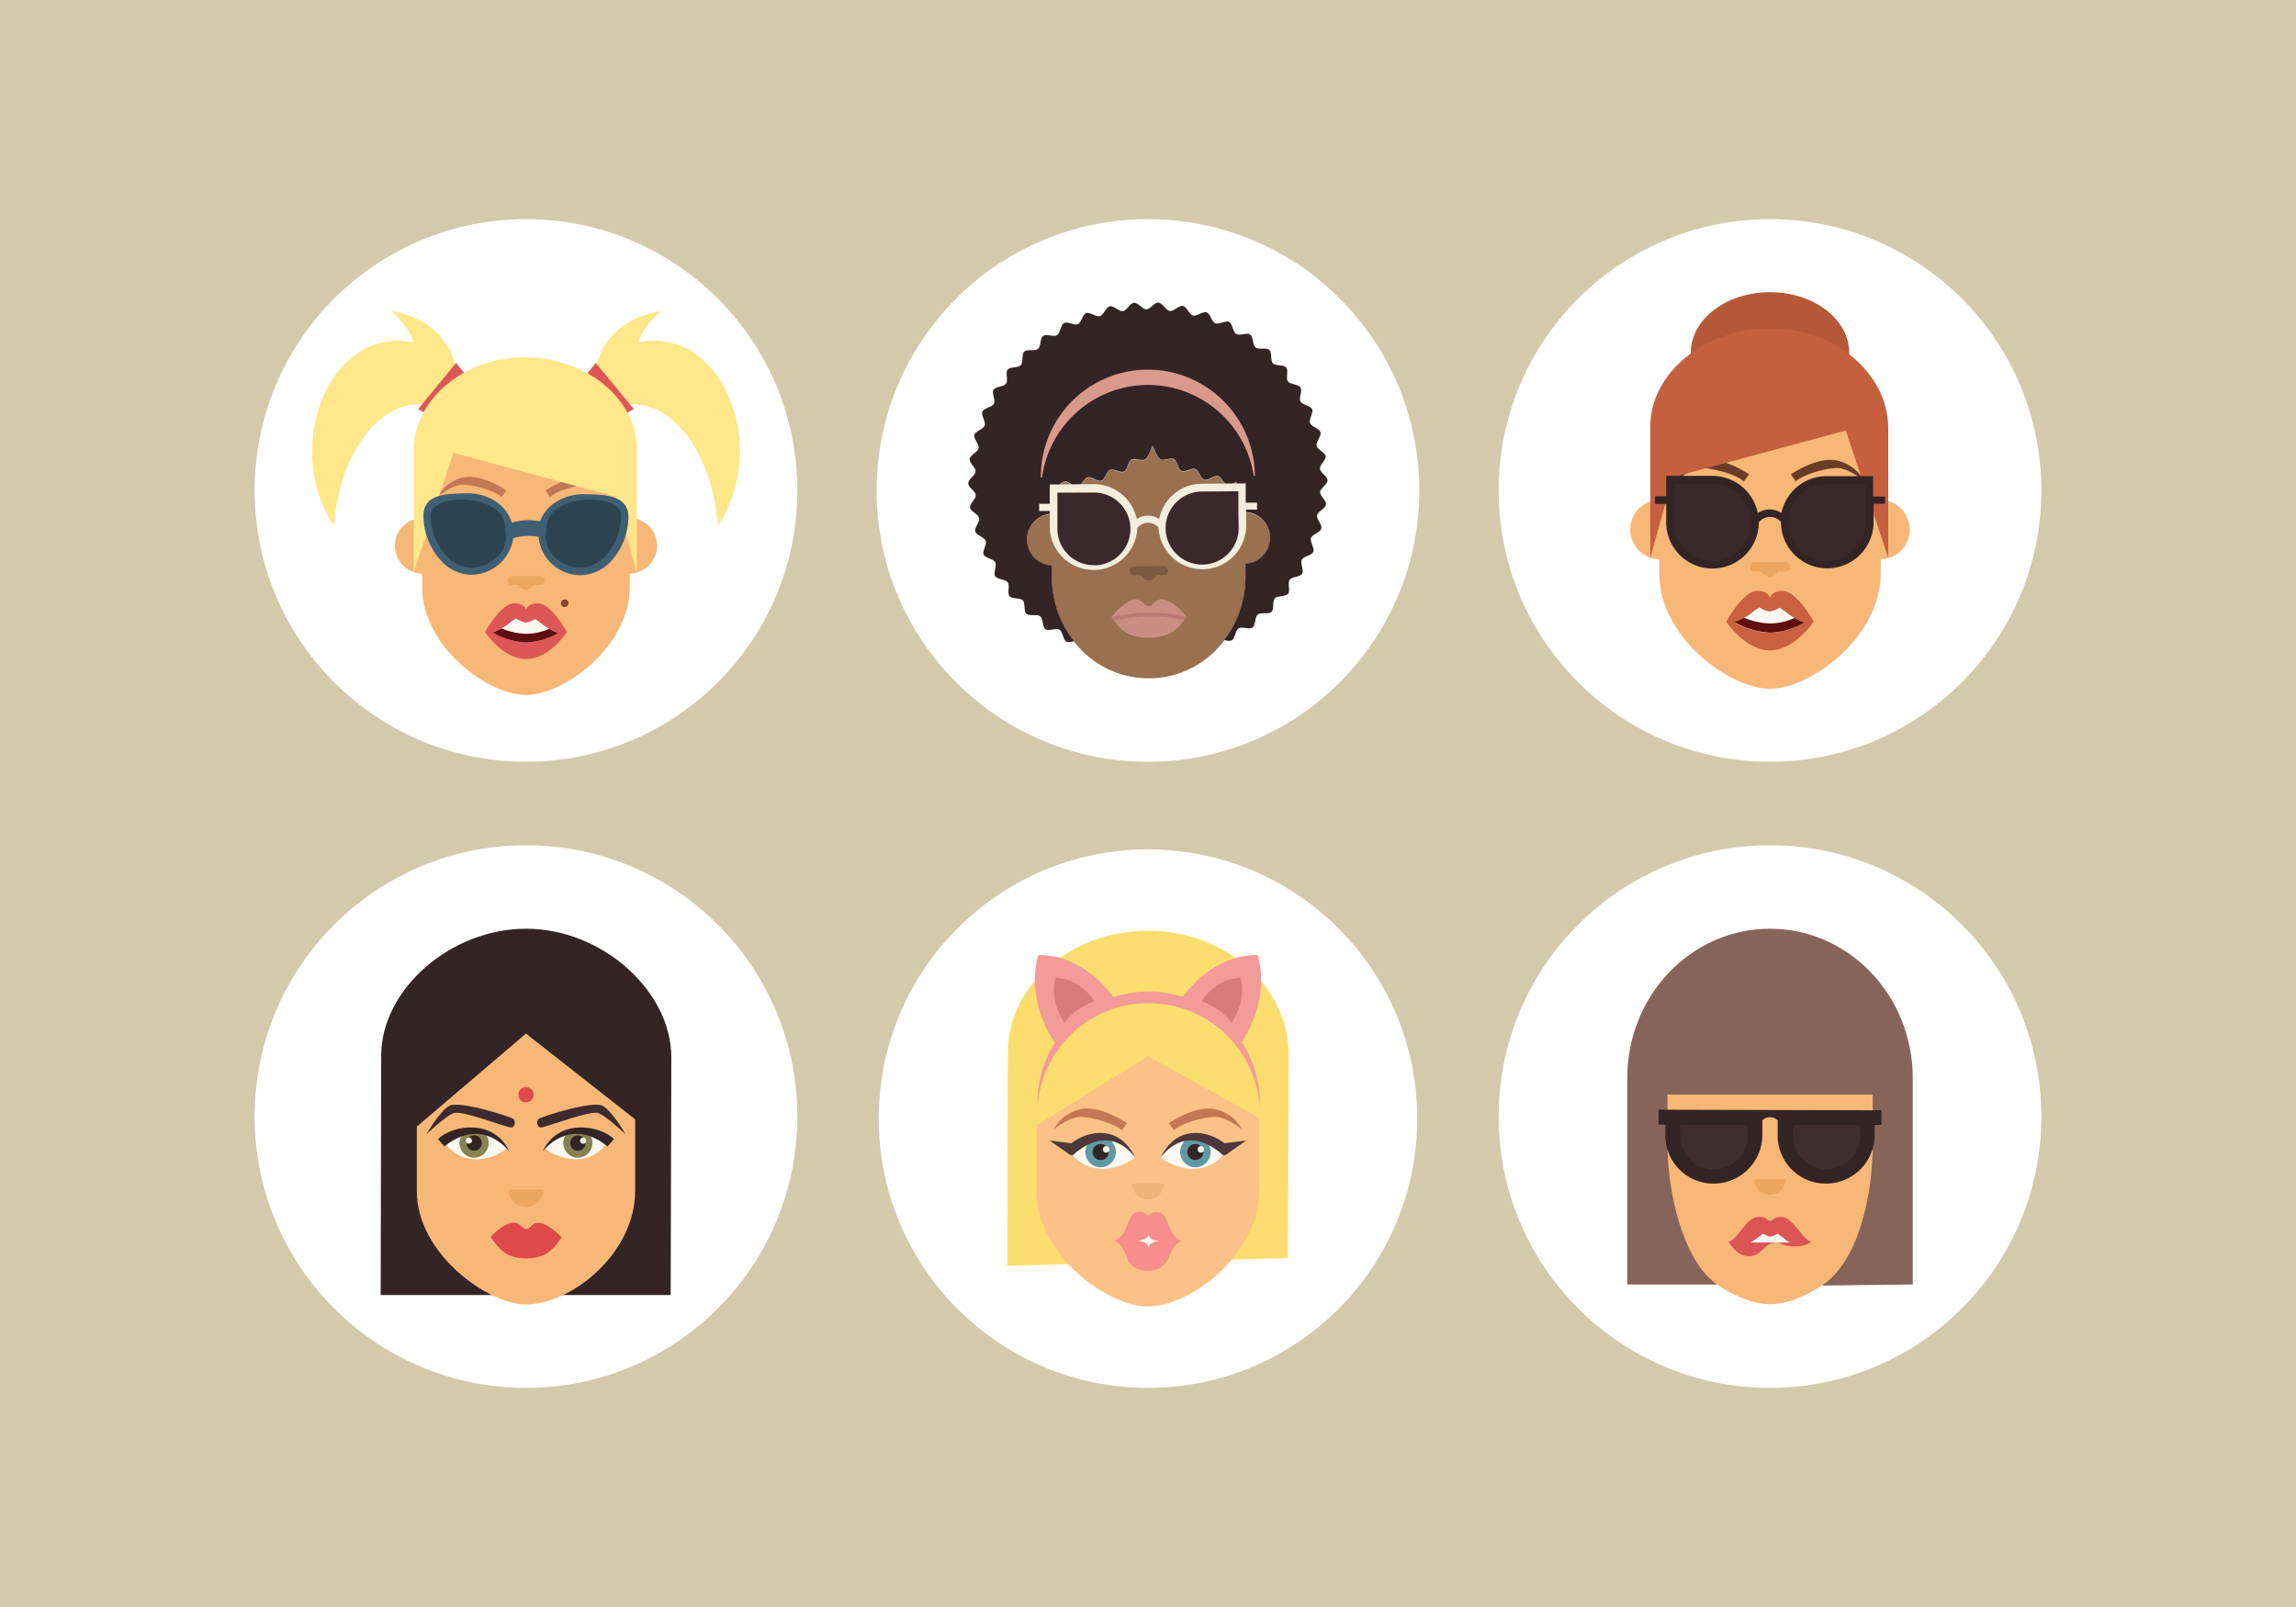 <svg xmlns="http://www.w3.org/2000/svg" viewBox="0 0 550 385"><defs><style>.cls-1{fill:#d3c9ab;}.cls-2{fill:#fff;}.cls-3{fill:#f7b777;}.cls-4{fill:#eda65f;}.cls-5{fill:#876459;}.cls-6{fill:#332426;}.cls-7{fill:#402d30;}.cls-8{fill:#db5555;}.cls-9{fill:#faf8f1;}.cls-10{fill:#fadd6e;}.cls-11{fill:#fcc186;}.cls-12{fill:#c27854;}.cls-13{fill:#edb276;}.cls-14{fill:#f29b98;}.cls-15{fill:#d67d7a;}.cls-16{fill:#f78e8b;}.cls-17{fill:#6298a1;}.cls-18{fill:#4f383c;}.cls-19{fill:#de4949;}.cls-20{fill:#3d2b2e;}.cls-21{fill:#878252;}.cls-22{fill:#b55839;}.cls-23{fill:#c9603f;}.cls-24{fill:#5e0e0e;}.cls-25{fill:#6b3c25;}.cls-26{fill:#c5603f;}.cls-27{fill:#3a292c;}.cls-28{fill:#997050;}.cls-29{fill:#7c5940;}.cls-30{fill:#d9998b;}.cls-31{fill:#c98e81;}.cls-32{opacity:0.5;}.cls-33{fill:#ab6767;}.cls-34{fill:#f2eddc;}.cls-35{fill:#ffe78a;}.cls-36{fill:#de5757;}.cls-37{fill:#3f5f73;}.cls-38{fill:#2c4350;}.cls-39{fill:#85472d;}</style></defs><title>free-cartoon-female-vector-avatars</title><g id="background"><rect id="color" class="cls-1" width="550" height="385"/></g><g id="avatars"><circle class="cls-2" cx="424" cy="267.5" r="65"/><path class="cls-3" d="M450.3,256.18c0-15-11.87-27.27-26.3-27.27s-26.3,12.25-26.3,27.27v29c0,15,16.51,27.27,26.3,27.27,10,0,26.3-12.25,26.3-27.37Z"/><path class="cls-4" d="M427.69,282.53a3.69,3.69,0,1,1-7.38,0Z"/><path class="cls-5" d="M458.2,307.73V258.31c0-19.86-15.36-35.81-34.2-35.81-19,0-34.2,16.12-34.2,35.81v49.42h21.55c-8.33-5.67-11.91-22.52-11.91-33.38V262.23h49.16v12.2c0,11-3,27.43-12.16,33.56Z"/><path class="cls-6" d="M397.31,265.86v3.57h1.62V272a11.51,11.51,0,0,0,11.56,11.56A11.67,11.67,0,0,0,422.16,272v-3.57a2.37,2.37,0,0,1,1.84-.76,2.23,2.23,0,0,1,1.84.76V272a11.51,11.51,0,0,0,11.56,11.56A11.67,11.67,0,0,0,449.07,272v-2.49h1.62V266Z"/><path class="cls-7" d="M429.51,272v-2.49h16.1V272a8,8,0,0,1-8.11,8.11h0A8.07,8.07,0,0,1,429.51,272Z"/><path class="cls-7" d="M410.6,280.13h0a8,8,0,0,1-8.11-8.11v-2.49h16.1V272A7.93,7.93,0,0,1,410.6,280.13Z"/><path class="cls-8" d="M425.3,297.67c1.89,0,1.41.94,4.6.94s4-1.18,4-1.18c-1.89,0-4.36-5.89-7.19-5.89-2,0-1.77.94-2.71.94h0c-.94,0-.47-.94-2.71-.94-3.06,0-5.3,5.89-7.19,5.89,0,0,1.77,3.54,4.83,3.54S422.7,297.67,425.3,297.67Z"/><path class="cls-9" d="M428.83,297.67a3.73,3.73,0,0,1-1.41-.94,17.73,17.73,0,0,1-1.53-1.18,5.31,5.31,0,0,1-1.77.71,4.35,4.35,0,0,1-1.77-.71s-.35.24-1.53,1.18a14.67,14.67,0,0,0-1.41.94Z"/><circle class="cls-2" cx="275" cy="268" r="64.5"/><path class="cls-10" d="M308.69,252.64c.06-16.2-15-29.57-33.53-29.64s-33.68,12.91-33.74,29.1l-.12,51.15,67.24-1.87Z"/><path class="cls-11" d="M301.69,255.84c0-15.24-12-27.68-26.69-27.68s-26.69,12.44-26.69,27.68v29.48c0,15.24,16.75,27.68,26.69,27.68,10.12,0,26.69-12.44,26.69-27.78Z"/><path class="cls-12" d="M281.19,270.8,280,269.08s5.74-4,10.55-3.44a9.67,9.67,0,0,1,7,4.93s-3.56-2.87-6.31-3C288.76,267.47,282.91,269.08,281.19,270.8Z"/><path class="cls-12" d="M268.69,270.8l1.26-1.72s-5.74-4-10.55-3.44a9.68,9.68,0,0,0-7,4.93s3.56-2.87,6.31-3C261.23,267.59,267,269.08,268.69,270.8Z"/><path class="cls-13" d="M278.74,283.58a3.74,3.74,0,1,1-7.49,0Z"/><path class="cls-10" d="M302.14,250.73c0-13-12.07-23.82-27-23.88S248,237.25,248,250.3l-.1,19.57L275,253l27,15Z"/><path class="cls-14" d="M275.18,240.34a26.62,26.62,0,0,1,26.58,25.22q0-.69,0-1.4a26.62,26.62,0,1,0-53.24,0q0,.7,0,1.4A26.62,26.62,0,0,1,275.18,240.34Z"/><path class="cls-14" d="M253,250.29s-7.47-9.63-4.34-21.44c0,0,10.36-1.2,18.79,11.08C267.41,239.93,258.5,242.82,253,250.29Z"/><path class="cls-15" d="M255,245s-3.71-4.79-2.15-10.65c0,0,5.15-.6,9.34,5.51A16.21,16.21,0,0,0,255,245Z"/><path class="cls-14" d="M297,250.29s7.47-9.63,4.34-21.44c0,0-10.36-1.2-18.79,11.08C282.59,239.93,291.5,242.82,297,250.29Z"/><path class="cls-15" d="M295,245s3.71-4.79,2.15-10.65c0,0-5.15-.6-9.34,5.51A16.21,16.21,0,0,1,295,245Z"/><path class="cls-16" d="M266.58,297.3c2.58-.41,3.26-3.67,4.21-5.57a2.44,2.44,0,0,1,4.21-.41,2.56,2.56,0,0,1,4.21.41c1,1.9,1.63,5.3,4.21,5.57h0c-2,.27-2.85,2.45-3.53,4.21-1.63,3.94-8.29,3.94-9.92,0-.54-1.77-1.36-3.94-3.4-4.21Zm11.14,0c-1.63-.14-2.45-.54-2.58-1.63-.14,1-1.09,1.36-2.58,1.63h0c1.63.14,2.45.54,2.58,1.63.14-1,1.09-1.49,2.58-1.63Z"/><path class="cls-9" d="M277.72,297.3h0c-1.63-.14-2.45-.54-2.58-1.63-.14,1-1.09,1.36-2.58,1.63h0c1.63.14,2.45.54,2.58,1.63C275.27,298,276.22,297.43,277.72,297.3Z"/><path class="cls-9" d="M294.66,274.66C291.31,273,284.42,269,278,277.19h0c2.43,2.23,11.25,6.18,16.62-2.53Z"/><path class="cls-9" d="M286.25,275.17a1.48,1.48,0,1,0,1.62-1.32A1.63,1.63,0,0,0,286.25,275.17Z"/><path class="cls-17" d="M290,276a3.65,3.65,0,1,1-3.65-3.65A3.65,3.65,0,0,1,290,276Z"/><path class="cls-6" d="M288.27,276a1.92,1.92,0,1,1-1.93-1.92A1.92,1.92,0,0,1,288.27,276Z"/><path class="cls-9" d="M288.44,275.37a.78.78,0,1,1-.78-.78A.78.78,0,0,1,288.44,275.37Z"/><path class="cls-9" d="M255.34,274.66c5.37,8.71,14.18,4.76,16.62,2.53h0c-6.38-8.23-13.27-4.15-16.62-2.53Z"/><path class="cls-9" d="M262.13,273.85a1.48,1.48,0,1,0,1.62,1.32A1.63,1.63,0,0,0,262.13,273.85Z"/><path class="cls-17" d="M267.3,276a3.65,3.65,0,1,1-3.65-3.65A3.65,3.65,0,0,1,267.3,276Z"/><path class="cls-6" d="M265.58,276a1.92,1.92,0,1,1-1.93-1.92A1.92,1.92,0,0,1,265.58,276Z"/><path class="cls-9" d="M265.75,275.37a.78.78,0,1,1-.78-.78A.78.78,0,0,1,265.75,275.37Z"/><path class="cls-18" d="M293.32,273.89c-3.71-2.94-11.48-4.78-15.37,3.61,0,0,5.63-9.15,15.1-.69l.61-.15,4.88-3.42Z"/><path class="cls-18" d="M256.65,273.89c3.71-2.94,11.48-4.78,15.37,3.61,0,0-5.63-9.15-15.1-.69l-.61-.15-4.88-3.42Z"/><circle class="cls-2" cx="126" cy="267.5" r="65"/><path class="cls-6" d="M160.81,253.37c.06-15.87-16.48-30.8-34.65-30.87S91.37,237,91.31,252.85l-.12,57.41h69.47Z"/><path class="cls-3" d="M152.15,256.51c0-14.93-11.8-27.12-26.15-27.12s-26.15,12.18-26.15,27.12v28.88c0,14.93,17,27.12,26.15,27.12,10.85,0,26.15-12.18,26.15-27.21Z"/><path class="cls-19" d="M134.52,296.47c-2.11,3-3.85,5-8.54,5s-6.29-2.12-8.5-5.09c0,0,3.1-3.44,5.57-3.44,1.85,0,1.85,1.49,3,1.49s1.12-1.48,3-1.47C131.57,293.12,134.52,296.47,134.52,296.47Z"/><path class="cls-4" d="M130.16,285a4.16,4.16,0,0,1-8.32,0Z"/><path class="cls-6" d="M152.59,250.86c0-12.78-11.82-23.33-26.46-23.39s-26.58,10.19-26.62,23l-.1,19.81L126,247.62l26.47,20.8Z"/><path class="cls-20" d="M122.37,270.11c.77.11,1.32-1.21.66-2-.55-.55-13-4.5-15.38-3.19s-5.49,6.81-5.49,6.81,4.5-4.28,6.48-5.05S120.95,270,122.37,270.11Z"/><path class="cls-20" d="M129.63,270.11c-.77.11-1.32-1.21-.66-2,.55-.55,13-4.5,15.38-3.19s5.49,6.81,5.49,6.81-4.5-4.28-6.48-5.05S131.05,270,129.63,270.11Z"/><path class="cls-19" d="M127.83,262.28a1.83,1.83,0,1,1-1.83-1.83A1.83,1.83,0,0,1,127.83,262.28Z"/><path class="cls-9" d="M146.37,272.6c-3.2-1.55-9.79-5.44-15.89,2.42h0c2.33,2.13,10.67,5.88,15.89-2.42Z"/><path class="cls-9" d="M138.33,273.08a1.41,1.41,0,1,0,1.55-1.26A1.56,1.56,0,0,0,138.33,273.08Z"/><path class="cls-21" d="M141.92,273.86a3.49,3.49,0,1,1-3.49-3.49A3.49,3.49,0,0,1,141.92,273.86Z"/><path class="cls-6" d="M140.27,273.86a1.84,1.84,0,1,1-1.84-1.84A1.84,1.84,0,0,1,140.27,273.86Z"/><path class="cls-9" d="M140.43,273.28a.74.74,0,1,1-.74-.74A.74.74,0,0,1,140.43,273.28Z"/><path class="cls-6" d="M147.09,272.9c-3.52-3.41-13.39-5-17.12,3,0,0,6.35-8.66,15.57-1.25Z"/><path class="cls-9" d="M105.63,272.6c5.22,8.3,13.56,4.55,15.89,2.42h0c-6.1-7.87-12.69-4-15.89-2.42Z"/><path class="cls-9" d="M112.12,271.82a1.41,1.41,0,1,0,1.55,1.26A1.56,1.56,0,0,0,112.12,271.82Z"/><path class="cls-21" d="M113.57,270.37a3.49,3.49,0,1,1-3.49,3.49A3.49,3.49,0,0,1,113.57,270.37Z"/><path class="cls-6" d="M113.57,272a1.84,1.84,0,1,1-1.84,1.84A1.84,1.84,0,0,1,113.57,272Z"/><path class="cls-9" d="M112.31,272.53a.74.74,0,1,1-.74.74A.74.74,0,0,1,112.31,272.53Z"/><path class="cls-6" d="M104.91,272.9c3.52-3.41,13.39-5,17.12,3,0,0-6.35-8.66-15.57-1.25Z"/><circle class="cls-2" cx="424" cy="117.5" r="65"/><ellipse class="cls-22" cx="424" cy="84.52" rx="18.98" ry="14.52"/><path class="cls-3" d="M444.93,134h5.4a7.11,7.11,0,1,0,.08-14.23H445"/><path class="cls-3" d="M403,119.76h-5.4a7.11,7.11,0,1,0,.08,14.23h5.4"/><path class="cls-3" d="M450.52,108.2c0-15.15-12-27.51-26.52-27.51S397.48,93,397.48,108.2v29.3c0,15.15,16.79,27.51,26.52,27.51s26.52-12.36,26.52-27.61Z"/><path class="cls-4" d="M427.77,134.65h-7.43a1.14,1.14,0,0,0,0,2.28h1.74a2.06,2.06,0,0,0,1.92,1.26,2.12,2.12,0,0,0,1.92-1.26h1.74a1.1,1.1,0,0,0,1.14-1.14C428.73,135.13,428.37,134.65,427.77,134.65Z"/><path class="cls-23" d="M434.46,148.91s-4-7.36-7.47-7.36c-2.64,0-3,1.72-3,1.72h0s-.23-1.72-3-1.72c-3.45,0-7.47,7.36-7.47,7.36s4.48,6.9,10.46,6.9S434.46,148.91,434.46,148.91Z"/><path class="cls-9" d="M424,151.56a17.28,17.28,0,0,0,8.28-2.42,15.9,15.9,0,0,1-3.91-2.07,16.61,16.61,0,0,0-2.07-1.49,6.44,6.44,0,0,1-2.41.92,6.05,6.05,0,0,1-2.41-1A16.63,16.63,0,0,0,419.4,147a15.93,15.93,0,0,1-3.91,2.07,18.16,18.16,0,0,0,8.51,2.53"/><path class="cls-24" d="M424,149.36a16.34,16.34,0,0,1-6.18-1.38,19.59,19.59,0,0,1-2.33,1.05,18.75,18.75,0,0,0,8.51,2.53,17.86,17.86,0,0,0,8.28-2.42,12.93,12.93,0,0,1-2.39-1.09A14.36,14.36,0,0,1,424,149.36Z"/><path class="cls-25" d="M430.16,115.36,429,113.65s5.7-4,10.49-3.42a9.61,9.61,0,0,1,7,4.9s-3.53-2.85-6.27-3C437.68,112.05,431.87,113.65,430.16,115.36Z"/><path class="cls-25" d="M417.73,115.36l1.25-1.71s-5.7-4-10.49-3.42a9.62,9.62,0,0,0-7,4.9s3.53-2.85,6.27-3C410.32,112.17,416,113.65,417.73,115.36Z"/><path class="cls-26" d="M452.32,102.61c0-13.08-12.68-23.88-28.17-23.93s-28.78,10.42-28.83,23.5v31.44l5.4-19.3,41.44-11.18,10.16,30.47Z"/><path class="cls-6" d="M451.43,118.95h-2.74v-4.88H437.59a11.05,11.05,0,0,0-10.85,8.84,5.13,5.13,0,0,0-5.67,0,11.11,11.11,0,0,0-10.85-8.9H399.13v4.88h-2.68v1.83h2.68v4.39a11.09,11.09,0,0,0,22.19,0V125l.06.06a3.43,3.43,0,0,1,5.24,0h0a11.09,11.09,0,0,0,22.19,0v-4.39h2.74v-1.77Z"/><path class="cls-27" d="M410.23,134.43a9.2,9.2,0,0,1-9.2-9.2V116h9.2a9.2,9.2,0,0,1,0,18.41Z"/><path class="cls-27" d="M446.86,125.23a9.23,9.23,0,1,1-9.2-9.2h9.2v9.2Z"/><circle class="cls-2" cx="275" cy="117.5" r="65" transform="translate(-0.92 2.17) rotate(-0.45)"/><path class="cls-28" d="M298.15,122.73h-.06a24.47,24.47,0,0,0-2-7.24c-.64.41-1.29.94-1.86.85-.95-.16-1.56-2-2.5-2.22s-2.3,1.16-3.22.88-1.27-2.19-2.17-2.54-2.44.83-3.31.43-1-2.34-1.81-2.81-2.53.49-3.34,0-1.64-3.16-1.78-3.2-.93,2.69-1.73,3.23-2.51-.39-3.34.09-.9,2.42-1.76,2.84-2.43-.73-3.32-.37-1.22,2.27-2.13,2.57-2.3-1.06-3.23-.82-1.52,2.09-2.46,2.25-2.14-1.36-3.09-1.26a2.57,2.57,0,0,0-1.31.91,24.5,24.5,0,0,0-1.72,6.82h-.06a6.22,6.22,0,0,0,0,12.43l0,3.09a24.46,24.46,0,0,0,5.29,15,22.58,22.58,0,0,0,36.07-.28,24.61,24.61,0,0,0,5.06-15.21l0-3a6.22,6.22,0,0,0-.2-12.43Z"/><path class="cls-6" d="M318,115.1c0-1-1.74-1.86-1.81-2.81s1.5-2.11,1.36-3-2-1.6-2.17-2.54,1.2-2.29.93-3.2-2.17-1.32-2.5-2.22.88-2.43.49-3.3-2.33-1-2.78-1.86.53-2.52,0-3.34-2.44-.68-3-1.46.19-2.57-.42-3.31-2.51-.34-3.17-1-.16-2.57-.87-3.22-2.54,0-3.29-.6-.51-2.52-1.3-3.08-2.51.35-3.34-.15-.85-2.43-1.7-2.87-2.44.69-3.32.31-1.17-2.3-2.08-2.61-2.32,1-3.25.76-1.47-2.11-2.42-2.3-2.16,1.32-3.12,1.2-1.75-1.89-2.71-2-2,1.61-2.92,1.61-2-1.64-2.95-1.57-1.74,1.86-2.68,2-2.2-1.35-3.13-1.15-1.46,2.08-2.38,2.34-2.36-1-3.26-.71-1.16,2.26-2,2.64-2.48-.7-3.33-.26-.85,2.39-1.66,2.89-2.55-.36-3.33.2-.51,2.48-1.25,3.1-2.58,0-3.28.65-.17,2.53-.82,3.24-2.56.34-3.16,1.09.18,2.53-.37,3.32-2.49.68-3,1.5.52,2.48.08,3.34-2.37,1-2.75,1.9.85,2.39.54,3.3-2.21,1.33-2.46,2.26,1.17,2.24,1,3.19-2,1.61-2.13,2.58,1.47,2.06,1.41,3-1.77,1.87-1.76,2.84,1.73,1.86,1.8,2.81-1.5,2.1-1.36,3,2,1.6,2.17,2.54-1.2,2.29-.93,3.2,2.17,1.32,2.5,2.22-.87,2.43-.48,3.3,2.33,1,2.77,1.85-.53,2.53,0,3.34,2.44.68,3,1.46-.18,2.57.43,3.31,2.51.34,3.17,1,.16,2.57.87,3.22,2.54,0,3.28.6.51,2.52,1.3,3.08,2.51-.35,3.34.15.85,2.43,1.7,2.87a2.69,2.69,0,0,0,1.77-.17,24.46,24.46,0,0,1-5.29-15l0-3.09a6.22,6.22,0,0,1,0-12.43H252a24.5,24.5,0,0,1,1.72-6.82,2.57,2.57,0,0,1,1.31-.91c1-.1,2.15,1.43,3.09,1.26s1.53-2,2.46-2.25,2.32,1.12,3.23.82,1.24-2.21,2.13-2.57,2.45.79,3.32.37.92-2.36,1.76-2.84,2.53.45,3.34-.09,1.59-3.19,1.73-3.23,1,2.68,1.78,3.2,2.5-.43,3.34,0,.94,2.41,1.81,2.81,2.42-.77,3.31-.43,1.25,2.25,2.17,2.54,2.29-1.1,3.22-.88,1.55,2.06,2.5,2.22c.57.09,1.23-.43,1.86-.85a24.47,24.47,0,0,1,2,7.24h.06a6.22,6.22,0,0,1,.2,12.43l0,3a24.61,24.61,0,0,1-5.06,15.21,2.67,2.67,0,0,0,1.77.14c.85-.45.84-2.39,1.66-2.89s2.55.36,3.33-.2.51-2.48,1.25-3.1,2.58,0,3.28-.65.17-2.53.82-3.24,2.55-.34,3.16-1.09-.18-2.53.37-3.32,2.49-.68,3-1.5-.52-2.48-.08-3.34,2.37-1,2.75-1.9-.85-2.39-.54-3.3,2.21-1.32,2.46-2.26-1.17-2.24-1-3.19,2-1.61,2.13-2.58-1.47-2.06-1.41-3S318,116.07,318,115.1Z"/><path class="cls-29" d="M278.75,135.61l-7.1.06a1.09,1.09,0,0,0,0,2.17h1.66a2,2,0,0,0,1.84,1.19A2,2,0,0,0,277,137.8h1.66a1.05,1.05,0,0,0,1.08-1.1C279.67,136.06,279.32,135.6,278.75,135.61Z"/><path class="cls-30" d="M274.8,92.23A25.62,25.62,0,0,1,300.32,114h.29a25.64,25.64,0,1,0-51.28.4h.29A25.62,25.62,0,0,1,274.8,92.23Z"/><path class="cls-31" d="M284.26,147.76c-2.23,3.2-3.94,4.95-9,5s-6.65-1.68-9.06-4.84c0,0,3.15-4.27,5.8-4.29,2,0,2,1.58,3.2,1.57s1.18-1.6,3.17-1.62C281.18,143.67,284.26,147.76,284.26,147.76Z"/><g class="cls-32"><path class="cls-33" d="M284.13,147.76a38.32,38.32,0,0,0-17.78.14c-.24.06,0,.92.21.86a37.46,37.46,0,0,1,17.38-.14C284.17,148.67,284.37,147.82,284.13,147.76Z"/></g><path class="cls-34" d="M301,120.43l-2.6,0,0-4.62-10.51.08a10.47,10.47,0,0,0-10.21,8.45,4.86,4.86,0,0,0-5.37,0,10.52,10.52,0,0,0-10.34-8.35l-10.51.08,0,4.62-2.54,0v1.73l2.54,0,0,4.16a10.51,10.51,0,0,0,21-.17v-.06l.06.06a3.25,3.25,0,0,1,5,0h0a10.51,10.51,0,0,0,21-.17l0-4.16,2.6,0v-1.67Z"/><path class="cls-27" d="M262.09,135.4a8.71,8.71,0,0,1-8.79-8.65l0-4.16v-1.73l0-2.83L262,118a8.72,8.72,0,0,1,.14,17.44Z"/><path class="cls-27" d="M296.72,126.41a8.75,8.75,0,1,1-8.79-8.65l8.72-.07,0,2.83v1.73Z"/><circle class="cls-2" cx="126" cy="117.5" r="65"/><path class="cls-35" d="M93.63,74.5S98,78,99,82a22.38,22.38,0,0,0-2.58-.32C78.22,80.47,67.88,107.44,80,126c0,0,.81-18.41,12.51-26.56a14.41,14.41,0,0,1,9.36-2.58c2.34.24,4.92,1.13,6.94-2.83S108.81,77,93.63,74.5Z"/><path class="cls-36" d="M113.25,91.94l-4-5L100.17,98l10.17,5.81Z"/><path class="cls-35" d="M143.19,94c2,4,4.6,3.07,6.94,2.83a14.41,14.41,0,0,1,9.36,2.58C171.2,107.6,172,126,172,126c12.11-18.57,1.78-45.53-16.47-44.32A22.38,22.38,0,0,0,153,82c1-4,5.41-7.51,5.41-7.51C143.19,77,141.17,90.08,143.19,94Z"/><path class="cls-36" d="M141.66,103.8,151.83,98l-9.12-11.06-4,5Z"/><path class="cls-3" d="M145.62,137.42h5.07a6.67,6.67,0,1,0,.07-13.34h-5.07"/><path class="cls-3" d="M106.31,124.09h-5.07a6.67,6.67,0,1,0,.07,13.34h5.07"/><path class="cls-3" d="M150.87,113.25c0-14.2-11.22-25.79-24.87-25.79S101.13,99,101.13,113.25v27.46c0,14.2,15.74,25.79,24.87,25.79s24.87-11.59,24.87-25.88Z"/><path class="cls-4" d="M129.54,138h-7a1.07,1.07,0,0,0,0,2.13h1.63a1.93,1.93,0,0,0,1.8,1.18,2,2,0,0,0,1.8-1.18h1.63a1,1,0,0,0,1.07-1.07C130.44,138.5,130.1,138,129.54,138Z"/><path class="cls-36" d="M135.81,151.42s-3.77-6.9-7-6.9c-2.48,0-2.8,1.62-2.8,1.62h0s-.22-1.62-2.8-1.62c-3.23,0-7,6.9-7,6.9s4.2,6.47,9.81,6.47S135.81,151.42,135.81,151.42Z"/><path class="cls-9" d="M126,153.9a16.2,16.2,0,0,0,7.76-2.26,14.91,14.91,0,0,1-3.66-1.94,15.57,15.57,0,0,0-1.94-1.4,6,6,0,0,1-2.26.86,5.68,5.68,0,0,1-2.26-1,15.59,15.59,0,0,0-1.94,1.4,14.93,14.93,0,0,1-3.67,1.94,17,17,0,0,0,8,2.37"/><path class="cls-24" d="M126,151.84a15.32,15.32,0,0,1-5.8-1.3,18.37,18.37,0,0,1-2.18,1,17.58,17.58,0,0,0,8,2.37,16.74,16.74,0,0,0,7.76-2.26,12.12,12.12,0,0,1-2.24-1A13.46,13.46,0,0,1,126,151.84Z"/><path class="cls-12" d="M131.77,119.1l-1.07-1.6s5.34-3.74,9.83-3.21a9,9,0,0,1,6.52,4.6s-3.31-2.67-5.88-2.78C138.82,116,133.37,117.49,131.77,119.1Z"/><path class="cls-12" d="M120.12,119.1l1.18-1.6s-5.34-3.74-9.83-3.21a9,9,0,0,0-6.52,4.6s3.31-2.67,5.88-2.78C113.18,116.1,118.52,117.49,120.12,119.1Z"/><path class="cls-35" d="M99.11,137.08l9.52-28.57L147.49,119l5.06,18.09V107.6c0-12.26-12.5-22.09-27-22S99.07,95.75,99.11,108Z"/><path class="cls-37" d="M139.63,118.41c-4.28,0-8.81,2.35-10.25,6.5a13.38,13.38,0,0,0-6.78.33c-1.29-4.4-5.8-7-10.32-7.05-5.71,0-10.82.32-10.84,5.31a16,16,0,0,0,4.24,10.84,10,10,0,0,0,7.12,3.36,10.24,10.24,0,0,0,10.14-8.76,13.31,13.31,0,0,1,6.07-.33,10.1,10.1,0,0,0,10.07,9.19,10.38,10.38,0,0,0,7.15-3.18,16.15,16.15,0,0,0,4.32-10.81C150.45,118.8,145.46,118.43,139.63,118.41Z"/><path class="cls-38" d="M110.5,119.71c-3.65,0-7.33,1.17-7.33,3.79a14.57,14.57,0,0,0,3.78,9.67,8.33,8.33,0,0,0,5.89,2.82h0c3.9,0,8.2-2.86,8.39-7.12a28,28,0,0,0-.3-3.26C120.37,121.54,115.28,119.71,110.5,119.71Z"/><path class="cls-38" d="M141.5,119.71c-4.78,0-9.87,1.83-10.47,5.91a28,28,0,0,0-.3,3.26c.19,4.26,4.49,7.12,8.39,7.12h0a8.33,8.33,0,0,0,5.89-2.82,14.57,14.57,0,0,0,3.78-9.67C148.83,120.89,145.15,119.71,141.5,119.71Z"/><circle class="cls-39" cx="135.28" cy="144.52" r="0.91"/></g></svg>